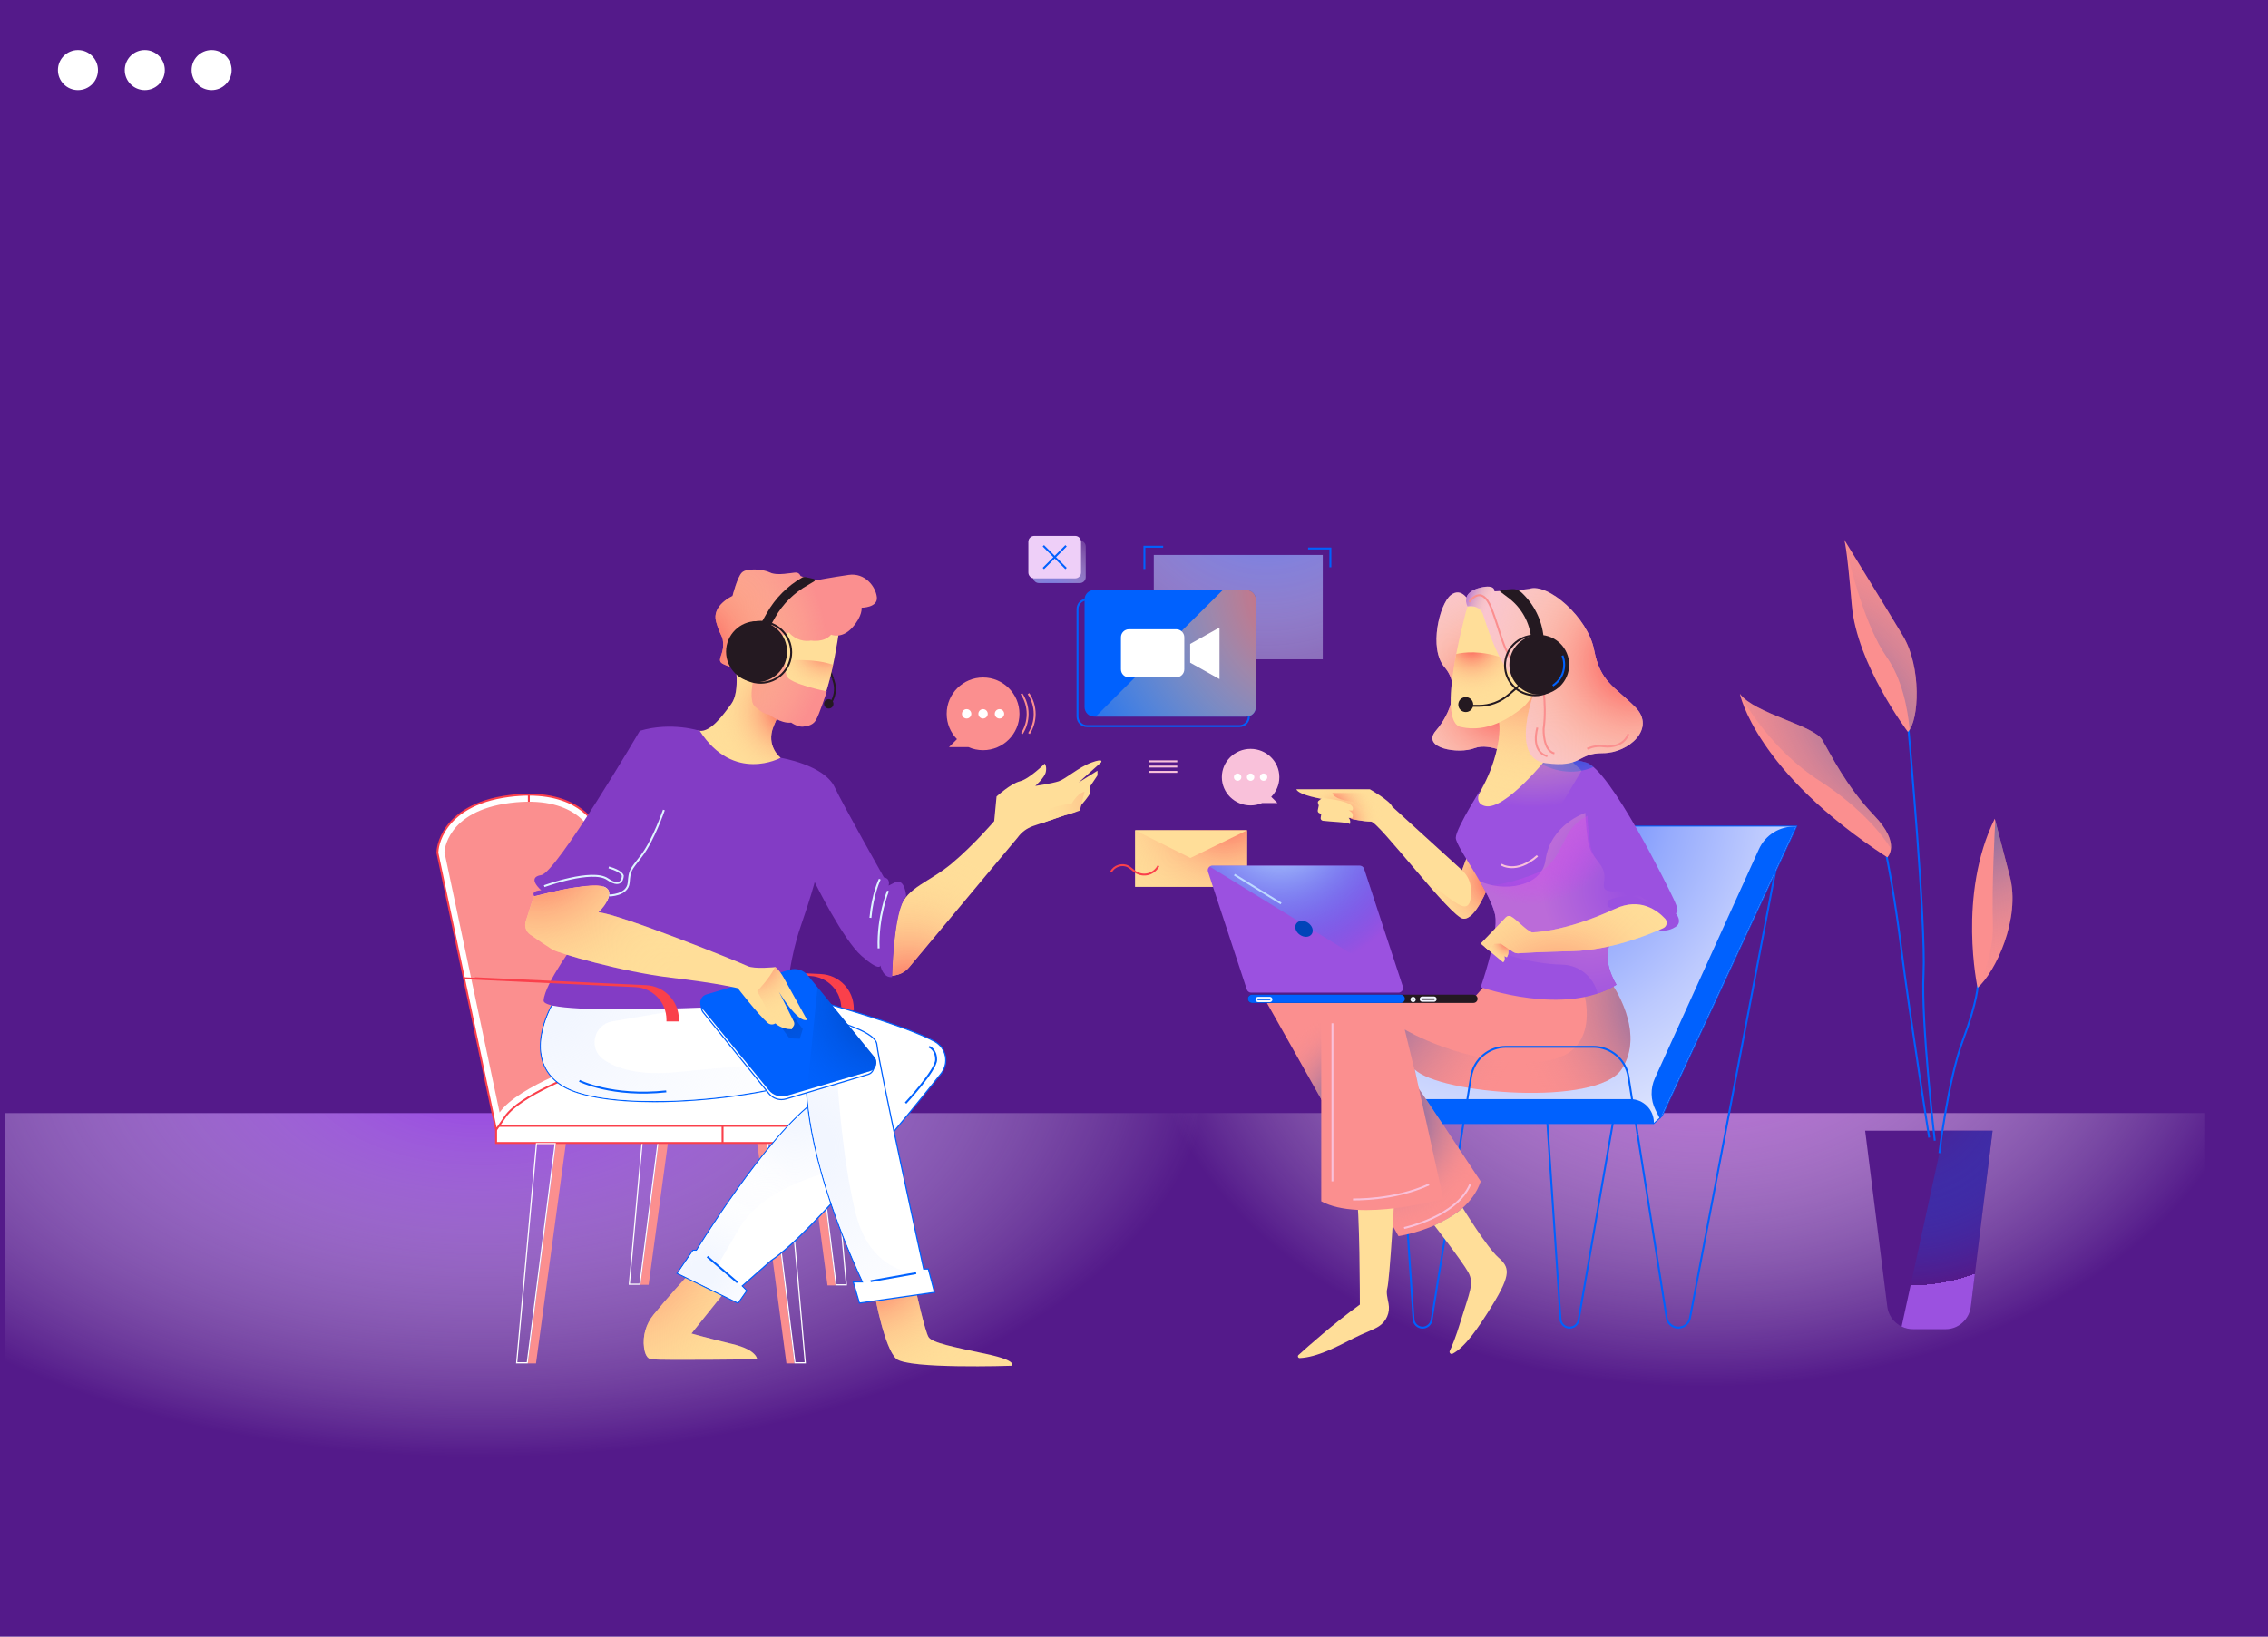 <svg width="453" height="327" viewBox="0 0 453 327" fill="none" xmlns="http://www.w3.org/2000/svg">
<path d="M0 0H453V327H0V0Z" fill="#541A8A"/>
<path d="M0 0H453V29H0V0Z" fill="#541A8A"/>
<circle cx="15.57" cy="14" r="4" fill="white"/>
<circle cx="28.919" cy="14" r="4" fill="white"/>
<circle cx="42.269" cy="14" r="4" fill="white"/>
<g clip-path="url(#clip0)">
<path d="M239.125 222.387H-2.483V298.287H239.125V222.387Z" fill="url(#paint0_radial)"/>
<path d="M440.453 222.387H213.109V298.287H440.453V222.387Z" fill="url(#paint1_radial)"/>
<path d="M385.762 225.913H385.014H372.538L376.959 261.04C377.284 263.624 379.483 265.563 382.089 265.563H385.014H385.762H388.616C391.173 265.563 393.33 263.624 393.648 261.04L397.987 225.913H385.762Z" fill="#541A8A"/>
<path d="M388.616 265.563C391.173 265.563 393.33 263.624 393.648 261.04L397.987 225.913H388.342L379.823 265.041C380.509 265.376 381.28 265.563 382.089 265.563H385.014H385.762H388.616Z" fill="url(#paint2_radial)"/>
<path d="M387.367 230.389C387.367 230.389 389.064 215.811 392.059 207.833C395.055 199.854 395.052 196.611 395.052 196.611" stroke="#0061FE" stroke-width="0.385" stroke-miterlimit="10"/>
<path d="M394.991 197.359C394.991 197.359 390.934 178.78 398.42 163.569C398.42 163.569 400.284 170.775 401.413 175.041C403.661 183.519 398.549 194.241 394.991 197.359Z" fill="#FB8F8F"/>
<path d="M398.528 163.986C398.418 165.905 397.818 176.924 398.045 184.641C398.186 189.46 396.557 194.114 395.123 197.237C398.673 193.976 403.633 183.416 401.413 175.041C400.448 171.384 398.941 165.574 398.528 163.986Z" fill="url(#paint3_radial)"/>
<path d="M385.321 227.283C385.321 227.283 381.33 202.095 379.832 190.127C378.334 178.157 376.839 171.176 376.839 171.176" stroke="#0061FE" stroke-width="0.385" stroke-miterlimit="10"/>
<path d="M386.444 227.906C386.444 227.906 383.699 204.466 384.198 194.489C384.698 184.514 381.205 145.862 381.205 145.862" stroke="#0061FE" stroke-width="0.385" stroke-miterlimit="10"/>
<path d="M376.963 171.3C376.963 171.3 379.832 168.681 374.343 162.946C368.727 157.078 365.734 150.851 363.988 147.86C362.242 144.868 350.516 142.624 347.521 138.632C347.523 138.632 350.516 154.093 376.963 171.3Z" fill="#FB8F8F"/>
<path d="M381.081 146.239C381.081 146.239 370.851 132.773 369.855 120.803C368.859 108.832 368.357 107.837 368.357 107.837C368.357 107.837 376.541 121.14 380.083 127.039C383.826 133.27 383.327 143.992 381.081 146.239Z" fill="#FB8F8F"/>
<path d="M374.345 162.946C368.73 157.078 365.737 150.851 363.991 147.86C362.245 144.868 350.519 142.624 347.523 138.632C347.523 138.632 347.535 138.698 347.566 138.82C348.555 140.628 353.943 149.907 363.367 155.963C373.818 162.679 377.671 169.557 377.692 169.592C377.835 168.236 377.312 166.048 374.345 162.946Z" fill="url(#paint4_radial)"/>
<path d="M376.839 131.274C379.963 135.735 381.056 141.699 381.431 145.791C383.366 142.83 383.62 132.928 380.083 127.034C376.541 121.135 368.357 107.832 368.357 107.832C368.357 107.832 368.434 107.987 368.589 108.902C369.416 112.604 372.416 124.961 376.839 131.274Z" fill="url(#paint5_radial)"/>
<path d="M358.705 165.15H324.367L304.213 206.933L279.951 211.037L280.698 220.487L330.339 224.343L331.9 222.912L358.705 165.15Z" stroke="#0061FE" stroke-width="0.385" stroke-miterlimit="10"/>
<path d="M358.705 165.15H324.367L304.213 206.933L279.951 211.037L280.698 220.487L330.339 224.343L331.9 222.912L358.705 165.15Z" fill="url(#paint6_radial)"/>
<path d="M292.091 225.784L285.937 263.745C285.784 264.617 285.027 265.254 284.144 265.254C283.185 265.254 282.391 264.512 282.327 263.556L279.705 224.465" stroke="#0061FE" stroke-width="0.385" stroke-miterlimit="10"/>
<path d="M354.613 173.97L337.551 263.329C337.337 264.446 336.36 265.254 335.223 265.254C334.059 265.254 333.067 264.408 332.882 263.261L327.081 226.604" stroke="#0061FE" stroke-width="0.385" stroke-miterlimit="10"/>
<path d="M322.253 223.72L315.299 263.745C315.147 264.617 314.39 265.254 313.506 265.254C312.548 265.254 311.753 264.512 311.69 263.556L309.067 224.465" stroke="#0061FE" stroke-width="0.385" stroke-miterlimit="10"/>
<path d="M325.652 219.602H282.316V224.575H330.339V224.287C330.339 221.701 328.241 219.602 325.652 219.602Z" fill="#0061FE"/>
<path d="M331.584 223.596L358.705 165.15C355.551 165.001 352.623 166.788 351.318 169.662L330.543 215.43C329.627 217.449 329.671 219.773 330.663 221.757L331.584 223.596Z" fill="#0061FE"/>
<path d="M252.953 200.217L279.33 246.975C279.33 246.975 292.766 244.986 295.752 236.033C295.752 236.033 283.187 217.006 280.947 214.022C278.706 211.037 272.734 200.84 272.734 200.84L258.053 199.844L252.953 200.217Z" fill="#FB8F8F"/>
<path d="M252.953 200.217L279.33 246.975C279.33 246.975 292.766 244.986 295.752 236.033C295.752 236.033 283.187 217.006 280.947 214.022C278.706 211.037 272.734 200.84 272.734 200.84L258.053 199.844L252.953 200.217Z" fill="url(#paint7_radial)"/>
<path d="M278.582 238.021C278.582 238.021 277.586 255.68 277.089 257.42C276.848 258.261 277.131 259.337 277.347 260.447C277.694 262.23 276.916 264.041 275.38 265.01C274.197 265.758 272.341 266.357 270.37 267.367C267.03 269.077 263.097 271.167 259.609 271.338C259.279 271.354 259.108 270.949 259.354 270.726C261.21 269.044 266.575 264.277 271.614 260.651C271.614 260.651 271.614 240.256 270.866 238.764C270.123 237.274 278.582 238.021 278.582 238.021Z" fill="#FFDE99"/>
<path d="M292.15 241.322C292.15 241.322 296.997 249.214 299.237 251.203C301.478 253.192 301.975 254.436 297.993 260.904C295.23 265.392 292.577 269.208 290.137 270.464C289.778 270.649 289.394 270.265 289.57 269.902C290.031 268.951 290.781 267.145 291.773 263.888C293.514 258.168 294.51 256.427 293.266 254.188C292.021 251.948 286.49 244.831 286.49 244.831C286.49 244.831 290.289 243.131 292.15 241.322Z" fill="#FFDE99"/>
<path d="M321.878 196.487C321.878 196.487 328.846 206.188 323.868 213.649C318.89 221.11 287.54 218.622 282.562 213.649L288.285 239.514C288.285 239.514 271.614 244.239 263.901 240.01V198.973H294.756L296.498 196.984L321.381 196.487" fill="#FB8F8F"/>
<path d="M321.878 196.487H321.381L316.434 196.586L315.925 196.717C315.925 196.717 321.381 211.407 306.948 212.155C292.516 212.902 280.572 205.689 280.572 205.689L283.298 216.973L282.562 213.647C287.537 218.62 318.89 221.108 323.868 213.647C328.846 206.186 321.878 196.487 321.878 196.487Z" fill="url(#paint8_radial)"/>
<path d="M310.523 218.198C309.714 216.153 308.828 214.134 308.123 212.059C307.745 212.101 307.356 212.136 306.948 212.157C292.516 212.904 280.572 205.691 280.572 205.691L283.298 216.976L282.562 213.649C285.733 216.814 299.587 218.972 310.523 218.198Z" fill="url(#paint9_radial)"/>
<path d="M297.245 177.088C297.245 177.088 294.756 183.805 292.27 183.554C289.78 183.306 275.35 164.155 273.857 164.155C272.364 164.155 270.123 163.658 270.123 163.658L264.4 160.674V159.678C264.4 159.678 259.424 158.931 258.925 157.689H273.606C273.606 157.689 277.588 159.929 278.085 161.17L292.019 173.856L294.133 168.259C294.135 168.259 299.608 172.237 297.245 177.088Z" fill="#FFDE99"/>
<path d="M275.411 165.415C276.337 163.918 277.15 162.358 277.797 160.721C276.747 159.453 273.606 157.689 273.606 157.689H258.925C259.422 158.933 264.4 159.678 264.4 159.678V160.674L270.123 163.658C270.123 163.658 272.364 164.155 273.857 164.155C274.089 164.155 274.64 164.623 275.411 165.415Z" fill="url(#paint10_radial)"/>
<path d="M272.859 158.434H266.139C266.139 158.434 266.139 159.678 270.121 160.175C270.121 160.175 272.111 162.164 274.352 161.667C276.592 161.17 272.859 158.434 272.859 158.434Z" fill="url(#paint11_radial)"/>
<path d="M264.4 159.182L263.373 160.001C263.242 160.107 263.191 160.283 263.245 160.442L263.404 160.922L263.212 161.883C263.177 162.058 263.233 162.241 263.359 162.37L263.901 162.663L263.793 163.347C263.718 163.644 263.917 163.942 264.222 163.984C265.682 164.188 269.223 164.251 269.624 164.651C269.624 164.651 269.873 163.904 269.376 163.408H270.123C270.123 163.408 270.62 162.412 269.376 161.915H270.123C270.123 161.915 271.368 160.423 265.893 159.676C263.317 159.327 264.4 159.182 264.4 159.182Z" fill="#FFDE99"/>
<path d="M297.304 172.176L293.823 169.632H293.615L292.019 173.856L291.742 173.605L292.227 174.083C293.139 174.98 293.695 176.177 293.786 177.454C293.912 179.206 293.774 181.371 292.267 181.068C290.786 180.773 286.389 177.123 283.077 174.219C287.057 178.883 291.062 183.434 292.267 183.554C294.756 183.802 297.243 177.088 297.243 177.088C298.129 175.275 297.916 173.584 297.304 172.176Z" fill="url(#paint12_radial)"/>
<path d="M293.484 120.278C293.484 120.278 292.019 117.151 289.78 118.891C287.54 120.632 285.302 129.585 288.536 133.317C291.77 137.049 289.78 142.519 286.794 146.002C283.809 149.483 291.273 150.727 294.508 149.483C297.742 148.239 302.221 151.224 302.72 150.975C303.217 150.727 306.97 140.919 306.97 140.919L306.292 130.342L293.484 120.278Z" fill="#F9C1DA"/>
<path d="M293.484 120.278C293.484 120.278 292.019 117.151 289.78 118.891C287.54 120.632 285.302 129.585 288.536 133.317C291.77 137.049 289.78 142.519 286.794 146.002C283.809 149.483 291.273 150.727 294.508 149.483C297.742 148.239 302.221 151.224 302.72 150.975C303.217 150.727 306.97 140.919 306.97 140.919L306.292 130.342L293.484 120.278Z" fill="url(#paint13_radial)"/>
<path d="M298.738 142.02C298.738 142.02 300.48 144.259 298.738 150.725C296.997 157.19 294.011 160.175 292.766 163.907C291.522 167.638 309.686 164.403 309.686 164.403L315.906 153.958L312.672 150.973C312.672 150.973 308.441 151.221 307.945 148.984C307.448 146.745 306.203 140.279 306.948 134.807C307.696 129.335 298.239 141.771 298.239 141.771L298.738 142.02Z" fill="#FFDE99"/>
<path d="M296.535 156.504C296.535 156.504 290.774 165.399 290.774 167.388C290.774 169.377 298.487 179.077 298.736 183.554C298.984 188.031 295.75 197.232 295.75 197.232C295.75 197.232 312.67 203.201 322.872 196.736C322.872 196.736 319.513 191.638 322 187.658C324.489 183.678 331.705 185.918 331.705 185.918C331.705 185.918 333.198 186.166 334.691 185.173C336.184 184.177 334.691 182.436 334.691 182.436C334.691 182.436 335.687 182.685 334.443 179.949C333.198 177.212 321.503 153.585 316.776 152.341C312.048 151.097 309.311 151.097 309.311 151.097C309.311 151.097 300.602 162.04 296.62 161.046C293.549 160.278 296.535 156.504 296.535 156.504Z" fill="#9B51E0"/>
<path d="M307.956 152.716C309.902 153.714 313.877 155.15 318.28 153.248C317.727 152.772 317.223 152.458 316.778 152.341C312.051 151.097 309.313 151.097 309.313 151.097C309.313 151.097 308.795 151.748 307.956 152.716Z" fill="url(#paint14_radial)"/>
<path d="M322.86 186.66L310.431 187.035L299.732 188.527L300.48 190.516C300.48 190.516 305.467 192.568 312.062 192.734C315.419 192.819 318.266 195.168 319.084 198.422C319.091 198.45 319.098 198.479 319.105 198.504C320.427 198.062 321.695 197.481 322.874 196.736C322.874 196.736 319.516 191.638 322.002 187.658C322.248 187.267 322.537 186.939 322.86 186.66Z" fill="url(#paint15_radial)"/>
<path d="M298.738 142.02C298.738 142.02 300.48 144.259 298.738 150.725C296.997 157.19 294.011 160.175 292.766 163.907C291.522 167.638 309.686 164.403 309.686 164.403L315.906 153.958L312.672 150.973C312.672 150.973 308.441 151.221 307.945 148.984C307.448 146.745 306.203 140.279 306.948 134.807C307.696 129.335 298.239 141.771 298.239 141.771L298.738 142.02Z" fill="url(#paint16_radial)"/>
<path d="M292.766 122.372C292.766 122.621 286.705 144.102 291.77 145.252C297.245 146.496 301.724 143.264 303.963 141.521C306.203 139.78 307.945 135.303 307.945 135.303L304.71 125.603L297.245 120.379L293.512 119.882L292.766 122.372Z" fill="#FFDE99"/>
<path d="M300.48 131.574C295.823 129.829 292.223 130.351 290.866 130.668C290.073 134.765 289.436 139.448 289.916 142.387L292.764 142.516C292.766 142.516 306.452 133.811 300.48 131.574Z" fill="url(#paint17_radial)"/>
<path d="M293.127 121.166C293.127 121.166 295.504 120.629 296.249 122.869C296.997 125.109 300.728 137.543 305.704 137.046L306.7 137.543C306.7 137.543 301.225 151.47 308.69 152.465C316.155 153.461 314.91 150.476 320.137 150.476C325.363 150.476 330.836 145.503 326.605 141.275C322.375 137.046 319.637 136.301 318.393 129.834C317.148 123.368 309.187 116.403 305.453 117.647L303.463 117.896L298.487 118.144C298.487 118.144 298.745 116.694 295.75 117.397C291.522 118.392 293.127 121.166 293.127 121.166Z" fill="#F9C1DA"/>
<path d="M293.127 121.166C293.127 121.166 295.504 120.629 296.249 122.869C296.997 125.109 300.728 137.543 305.704 137.046L306.7 137.543C306.7 137.543 301.225 151.47 308.69 152.465C316.155 153.461 314.91 150.476 320.137 150.476C325.363 150.476 330.836 145.503 326.605 141.275C322.375 137.046 319.637 136.301 318.393 129.834C317.148 123.368 309.187 116.403 305.453 117.647L303.463 117.896L298.487 118.144C298.487 118.144 298.745 116.694 295.75 117.397C291.522 118.392 293.127 121.166 293.127 121.166Z" fill="url(#paint18_radial)"/>
<path d="M307.82 134.931C307.82 134.931 309.065 140.403 308.317 145.625C308.317 145.625 308.146 149.963 310.471 150.53" stroke="#FB8F8F" stroke-width="0.385" stroke-miterlimit="10"/>
<path d="M293.484 120.278C293.484 120.278 295.877 116.528 297.866 121.501C299.856 126.474 300.604 132.195 303.838 132.942" stroke="#FB8F8F" stroke-width="0.385" stroke-miterlimit="10"/>
<path d="M307.448 138.787C310.745 138.787 313.42 136.114 313.42 132.818C313.42 129.521 310.745 126.849 307.448 126.849C304.15 126.849 301.476 129.521 301.476 132.818C301.476 136.114 304.15 138.787 307.448 138.787Z" fill="#241921"/>
<path d="M306.576 138.911C309.873 138.911 312.548 136.239 312.548 132.942C312.548 129.646 309.873 126.973 306.576 126.973C303.278 126.973 300.604 129.646 300.604 132.942C300.604 136.239 303.278 138.911 306.576 138.911Z" stroke="#241921" stroke-width="0.385" stroke-miterlimit="10"/>
<path d="M305.835 127.582C305.549 124.446 303.963 121.534 301.48 119.592L299.69 118.238C299.533 118.118 299.608 117.87 299.805 117.856L302.057 117.699C302.711 117.654 303.351 117.884 303.836 118.327C306.384 120.662 308.001 123.897 308.315 127.357L305.835 127.582Z" fill="#241921"/>
<path d="M303.963 136.547L301.291 138.836C299.643 140.249 297.543 141.024 295.373 141.024H291.77" stroke="#241921" stroke-width="0.385" stroke-miterlimit="10"/>
<path d="M292.766 142.268C293.591 142.268 294.259 141.6 294.259 140.776C294.259 139.952 293.591 139.284 292.766 139.284C291.941 139.284 291.273 139.952 291.273 140.776C291.273 141.6 291.941 142.268 292.766 142.268Z" fill="#241921"/>
<path d="M323.123 178.082C318.892 178.33 320.882 176.589 320.385 174.35C319.888 172.11 317.648 171.365 317.151 167.884C316.654 164.403 316.654 162.412 316.654 162.412C316.654 162.412 309.686 164.651 308.692 171.862C307.935 177.348 299.983 178.229 295.56 176.039C297.189 178.824 298.633 181.656 298.738 183.552C298.773 184.177 298.738 184.899 298.654 185.672L302.47 186.288L310.431 187.78L319.389 186.039L322.623 181.563C322.623 181.563 320.134 181.563 321.379 179.822C321.379 179.822 325.113 178.082 328.098 179.822C331.087 181.565 327.353 177.833 323.123 178.082Z" fill="url(#paint19_radial)"/>
<path d="M323.56 178.67C319.33 178.918 321.32 177.177 320.823 174.938C320.326 172.698 318.085 171.953 317.588 168.472C317.091 164.991 317.091 163 317.091 163C317.091 163 317.052 163.019 316.972 163.056C315.263 163.888 313.878 165.261 313.004 166.947C312.425 168.062 311.874 169.196 311.244 170.321C310.299 172.005 309.071 173.492 307.276 174.284C305.877 174.9 299.063 177.578 296 176.627C297.629 179.412 299.073 182.244 299.178 184.14C299.213 184.765 299.178 185.487 299.094 186.26L302.909 186.876L310.871 188.368L319.829 186.627L323.063 182.151C323.063 182.151 320.574 182.151 321.819 180.41C321.819 180.41 325.552 178.67 328.538 180.41C331.524 182.153 327.791 178.421 323.56 178.67Z" fill="url(#paint20_radial)"/>
<path d="M296.566 189.207L300.229 192.259C300.229 192.259 300.726 192.011 300.477 191.015L300.974 191.263C300.974 191.263 301.471 190.518 301.223 189.771H301.97L301.223 188.031L298.982 187.035L298.234 187.78L296.566 189.207Z" fill="#FFDE99"/>
<path d="M296.566 189.207L300.229 192.259C300.229 192.259 300.726 192.011 300.477 191.015L300.974 191.263C300.974 191.263 301.471 190.518 301.223 189.771H301.97L301.223 188.031L298.982 187.035L298.234 187.78L296.566 189.207Z" fill="url(#paint21_radial)"/>
<path d="M332.587 183.552C333.142 184.147 332.945 185.112 332.202 185.447C329.193 186.803 321.679 189.827 314.167 190.019C307.286 190.195 304.408 190.373 303.316 190.46C302.922 190.493 302.528 190.39 302.2 190.169L299.734 188.527H298.49C298.49 188.527 297.245 189.523 297.245 189.771L295.752 188.527L300.784 183.268C301.047 182.994 301.457 182.924 301.792 183.099C302.931 183.697 304.708 185.791 305.952 186.288C305.952 186.288 312.311 186.349 322.623 181.563C327.564 179.272 331.002 181.853 332.587 183.552Z" fill="#FFDE99"/>
<path d="M332.587 183.552C333.142 184.147 332.945 185.112 332.202 185.447C329.193 186.803 321.679 189.827 314.167 190.019C307.286 190.195 304.408 190.373 303.316 190.46C302.922 190.493 302.528 190.39 302.2 190.169L299.734 188.527H298.49C298.49 188.527 297.245 189.523 297.245 189.771L295.752 188.527L300.784 183.268C301.047 182.994 301.457 182.924 301.792 183.099C302.931 183.697 304.708 185.791 305.952 186.288C305.952 186.288 312.311 186.349 322.623 181.563C327.564 179.272 331.002 181.853 332.587 183.552Z" fill="url(#paint22_radial)"/>
<path d="M266.141 204.445V236.03" stroke="#F9C1DA" stroke-width="0.385" stroke-miterlimit="10"/>
<path d="M270.248 239.638C270.248 239.638 278.46 239.886 285.426 236.653" stroke="#F9C1DA" stroke-width="0.385" stroke-miterlimit="10"/>
<path d="M280.45 245.358C280.45 245.358 290.901 243.119 293.638 236.653" stroke="#F9C1DA" stroke-width="0.385" stroke-miterlimit="10"/>
<path d="M299.859 172.736C299.859 172.736 302.845 174.725 307.075 170.995" stroke="#F9C1DA" stroke-width="0.385" stroke-miterlimit="10"/>
<path d="M307.073 145.377C307.073 145.377 305.58 150.102 309.063 151.097" stroke="#FB8F8F" stroke-width="0.385" stroke-miterlimit="10"/>
<path d="M317.027 149.605C317.027 149.605 318.52 148.858 320.261 149.108C322.002 149.357 324.491 148.86 325.237 146.621" stroke="#FB8F8F" stroke-width="0.385" stroke-miterlimit="10"/>
<path d="M310.155 136.992C311.521 136.105 312.423 134.568 312.423 132.818C312.423 132.171 312.299 131.553 312.074 130.984" stroke="#0061FE" stroke-width="0.385" stroke-miterlimit="10"/>
<path d="M327.081 226.604L325.267 215.139C324.721 211.691 321.747 209.151 318.255 209.151H300.829C297.346 209.151 294.379 211.677 293.821 215.111L292.091 225.784" stroke="#0061FE" stroke-width="0.385" stroke-miterlimit="10"/>
<path d="M249.081 165.893H226.713V177.196H249.081V165.893Z" fill="#FFDE99"/>
<path d="M226.703 177.196H249.088V165.893H226.703V177.196Z" fill="url(#paint23_radial)"/>
<path d="M226.713 165.893L237.77 171.419L249.079 165.893H226.713Z" fill="#FFDE99"/>
<path d="M221.92 174.214C222.496 173.029 224.12 172.494 225.29 173.106C225.85 173.399 226.277 173.895 226.809 174.235C227.561 174.718 228.52 174.863 229.382 174.624C230.242 174.387 230.992 173.769 231.391 172.97" stroke="#FA404B" stroke-width="0.385" stroke-miterlimit="10"/>
<path d="M264.203 110.88H230.453V131.729H264.203V110.88Z" fill="url(#paint24_radial)"/>
<path d="M247.534 145.081H217.122C216.072 145.081 215.219 144.231 215.219 143.179V121.681C215.219 120.632 216.07 119.779 217.122 119.779H247.537C248.587 119.779 249.44 120.629 249.44 121.681V143.179C249.437 144.231 248.587 145.081 247.534 145.081Z" stroke="#0061FE" stroke-width="0.385" stroke-miterlimit="10"/>
<path d="M248.941 143.179H218.528C217.478 143.179 216.625 142.329 216.625 141.277V119.779C216.625 118.73 217.476 117.877 218.528 117.877H248.943C249.993 117.877 250.846 118.727 250.846 119.779V141.277C250.844 142.327 249.993 143.179 248.941 143.179Z" fill="#0061FE"/>
<path d="M248.941 117.879H244.244C235.759 126.292 227.303 134.734 218.849 143.179H248.941C249.991 143.179 250.844 142.329 250.844 141.277V119.779C250.844 118.73 249.993 117.879 248.941 117.879Z" fill="url(#paint25_radial)"/>
<path d="M234.944 135.332H225.494C224.608 135.332 223.891 134.615 223.891 133.729V127.329C223.891 126.444 224.608 125.727 225.494 125.727H234.944C235.83 125.727 236.547 126.444 236.547 127.329V133.729C236.547 134.612 235.83 135.332 234.944 135.332Z" fill="white"/>
<path d="M237.719 128.655V130.295V130.764V132.403L243.578 135.683V130.764V130.295V125.376L237.719 128.655Z" fill="white"/>
<path d="M196.352 135.36C192.339 135.36 189.086 138.611 189.086 142.622C189.086 144.59 189.871 146.375 191.141 147.682L189.555 149.268H193.424C194.32 149.664 195.311 149.884 196.354 149.884C200.366 149.884 203.62 146.632 203.62 142.622C203.62 138.611 200.364 135.36 196.352 135.36Z" fill="#FB8F8F"/>
<path d="M204.116 146.56C204.838 145.431 205.258 144.091 205.258 142.65C205.258 141.146 204.801 139.75 204.018 138.59" stroke="#FB8F8F" stroke-width="0.385" stroke-miterlimit="10"/>
<path d="M205.523 146.56C206.245 145.431 206.664 144.091 206.664 142.65C206.664 141.146 206.207 139.75 205.424 138.59" stroke="#FB8F8F" stroke-width="0.385" stroke-miterlimit="10"/>
<path d="M193.07 143.559C193.588 143.559 194.008 143.139 194.008 142.622C194.008 142.104 193.588 141.685 193.07 141.685C192.553 141.685 192.133 142.104 192.133 142.622C192.133 143.139 192.553 143.559 193.07 143.559Z" fill="white"/>
<path d="M196.352 143.559C196.869 143.559 197.289 143.139 197.289 142.622C197.289 142.104 196.869 141.685 196.352 141.685C195.834 141.685 195.414 142.104 195.414 142.622C195.414 143.139 195.834 143.559 196.352 143.559Z" fill="white"/>
<path d="M199.633 143.559C200.151 143.559 200.57 143.139 200.57 142.622C200.57 142.104 200.151 141.685 199.633 141.685C199.115 141.685 198.695 142.104 198.695 142.622C198.695 143.139 199.115 143.559 199.633 143.559Z" fill="white"/>
<path d="M249.789 149.624C252.96 149.624 255.531 152.151 255.531 155.272C255.531 156.801 254.91 158.191 253.907 159.207L255.161 160.442H252.102C251.395 160.749 250.612 160.922 249.787 160.922C246.616 160.922 244.045 158.394 244.045 155.274C244.045 152.154 246.618 149.624 249.789 149.624Z" fill="#F9C1DA"/>
<path d="M252.381 156C252.791 156 253.122 155.674 253.122 155.272C253.122 154.869 252.791 154.543 252.381 154.543C251.973 154.543 251.641 154.869 251.641 155.272C251.641 155.674 251.973 156 252.381 156Z" fill="white"/>
<path d="M249.789 156C250.199 156 250.53 155.674 250.53 155.272C250.53 154.869 250.199 154.543 249.789 154.543C249.381 154.543 249.048 154.869 249.048 155.272C249.048 155.674 249.381 156 249.789 156Z" fill="white"/>
<path d="M247.197 156C247.607 156 247.938 155.674 247.938 155.272C247.938 154.869 247.607 154.543 247.197 154.543C246.787 154.543 246.456 154.869 246.456 155.272C246.456 155.674 246.787 156 247.197 156Z" fill="white"/>
<path d="M228.578 113.691V109.24H232.328" stroke="#0061FE" stroke-width="0.385" stroke-miterlimit="10"/>
<path d="M261.273 109.591H265.727V113.339" stroke="#0061FE" stroke-width="0.385" stroke-miterlimit="10"/>
<path d="M229.516 152.109H235.141" stroke="#F9C1DA" stroke-width="0.385" stroke-miterlimit="10"/>
<path d="M229.516 153.163H235.141" stroke="#F9C1DA" stroke-width="0.385" stroke-miterlimit="10"/>
<path d="M229.516 154.218H235.141" stroke="#F9C1DA" stroke-width="0.385" stroke-miterlimit="10"/>
<path d="M215.683 116.495H207.515C206.866 116.495 206.338 115.968 206.338 115.319V109.188C206.338 108.539 206.866 108.012 207.515 108.012H215.683C216.332 108.012 216.859 108.539 216.859 109.188V115.319C216.859 115.968 216.332 116.495 215.683 116.495Z" fill="url(#paint26_radial)"/>
<path d="M214.745 115.558H206.577C205.928 115.558 205.401 115.031 205.401 114.382V108.251C205.401 107.602 205.928 107.075 206.577 107.075H214.745C215.395 107.075 215.922 107.602 215.922 108.251V114.382C215.922 115.031 215.395 115.558 214.745 115.558Z" fill="#EECFF8"/>
<path d="M208.394 113.585L212.929 109.05" stroke="#0061FE" stroke-width="0.385" stroke-miterlimit="10"/>
<path d="M208.394 109.05L212.929 113.585" stroke="#0061FE" stroke-width="0.385" stroke-miterlimit="10"/>
<path d="M250.061 200.378H294.306C294.761 200.378 295.129 200.011 295.129 199.556C295.129 199.102 294.761 198.734 294.306 198.734H250.061C249.606 198.734 249.238 199.102 249.238 199.556C249.238 200.008 249.606 200.378 250.061 200.378Z" fill="#241921"/>
<path d="M250.061 200.378H279.777C280.232 200.378 280.6 200.011 280.6 199.556C280.6 199.102 280.232 198.734 279.777 198.734H250.061C249.606 198.734 249.238 199.102 249.238 199.556C249.238 200.008 249.606 200.378 250.061 200.378Z" fill="#0061FE"/>
<path d="M242.153 172.958H271.581C271.977 172.958 272.329 173.214 272.453 173.591L280.202 197.113C280.398 197.708 279.956 198.322 279.33 198.322H249.902C249.505 198.322 249.154 198.066 249.03 197.689L241.281 174.167C241.084 173.572 241.527 172.958 242.153 172.958Z" fill="#9B51E0"/>
<path d="M284.092 199.966H286.42C286.609 199.966 286.762 199.811 286.762 199.624C286.762 199.434 286.607 199.282 286.42 199.282H284.092C283.902 199.282 283.75 199.437 283.75 199.624C283.75 199.814 283.905 199.966 284.092 199.966Z" stroke="#F2F6FF" stroke-width="0.385" stroke-miterlimit="10"/>
<path d="M251.291 200.034H253.619C253.809 200.034 253.961 199.879 253.961 199.692C253.961 199.502 253.806 199.35 253.619 199.35H251.291C251.102 199.35 250.949 199.505 250.949 199.692C250.949 199.882 251.104 200.034 251.291 200.034Z" stroke="#F2F6FF" stroke-width="0.385" stroke-miterlimit="10"/>
<path d="M282.243 200.034C282.433 200.034 282.585 199.882 282.585 199.692C282.585 199.502 282.433 199.35 282.243 199.35C282.053 199.35 281.901 199.502 281.901 199.692C281.901 199.882 282.055 200.034 282.243 200.034Z" stroke="#F2F6FF" stroke-width="0.385" stroke-miterlimit="10"/>
<path d="M241.614 173.134C241.764 173.024 241.949 172.958 242.153 172.958H271.581C271.977 172.958 272.329 173.214 272.453 173.591L280.11 196.836L241.614 173.134Z" fill="url(#paint27_radial)"/>
<path d="M261.995 186.632C262.448 185.972 262.127 184.964 261.276 184.382C260.427 183.8 259.37 183.864 258.918 184.525C258.466 185.185 258.787 186.193 259.638 186.775C260.486 187.357 261.543 187.293 261.995 186.632Z" fill="#0144B9"/>
<path d="M246.559 174.755L255.873 180.513" stroke="#BDD9FF" stroke-width="0.385" stroke-miterlimit="10"/>
<path d="M166.884 256.823H165.28L159.438 212.782H161.39L166.884 256.823Z" fill="#FB8F8F"/>
<path d="M165.072 213.017L168.916 256.589H167.09L161.669 213.017H165.072ZM165.288 212.782H161.404L166.884 256.823H169.171L165.288 212.782Z" fill="white"/>
<path d="M127.914 256.706H129.555L135.538 212.665H133.539L127.914 256.706Z" fill="#FB8F8F"/>
<path d="M133.26 212.9L127.708 256.472H125.828L129.763 212.9H133.26ZM133.525 212.665H129.548L125.57 256.706H127.914L133.525 212.665Z" fill="white"/>
<path d="M154.499 228.361L166.469 219.81L168.812 210.206L153.812 207.394L121.703 211.377L112.094 211.845L104.359 215.828L99.086 225.784V228.361H154.499Z" fill="white"/>
<path d="M124.595 188.213L119.205 165.49L119.177 165.371L119.127 165.256C119.012 164.991 116.198 158.774 105.627 158.774V160.179V158.774C104.387 158.774 103.075 158.861 101.723 159.034C94.572 159.943 91.061 162.85 89.373 165.127C87.496 167.664 87.377 169.974 87.37 170.227L87.365 170.393L87.4 170.557L98.416 222.563L99.088 225.742L100.945 223.073C103.802 218.967 114.766 214.624 118.75 213.298L119.425 213.073L119.643 212.396L122.221 204.431L122.256 204.323L122.273 204.211L124.616 188.75L124.656 188.48L124.595 188.213Z" fill="white" stroke="#FA404B" stroke-width="0.385" stroke-miterlimit="10"/>
<path d="M158.68 272.401H157.077L151.234 228.361H153.187L158.68 272.401Z" fill="#FB8F8F"/>
<path d="M156.869 228.595L160.713 272.167H158.887L153.466 228.595H156.869ZM157.084 228.361H153.201L158.68 272.401H160.968L157.084 228.361Z" fill="white"/>
<path d="M105.414 272.401H107.055L113.038 228.361H111.039L105.414 272.401Z" fill="#FB8F8F"/>
<path d="M127.68 193.222L161.835 194.801C165.412 194.967 168.227 197.912 168.227 201.491V201.655H170.336V201.491C170.336 197.912 167.521 194.967 163.945 194.801L129.789 193.222" stroke="#FA404B" stroke-width="0.385" stroke-miterlimit="10"/>
<path d="M127.68 193.222L161.835 194.801C165.412 194.967 168.227 197.912 168.227 201.491V201.655H170.336V201.491C170.336 197.912 167.521 194.967 163.945 194.801L129.789 193.222" fill="#FA404B"/>
<path d="M99.086 225.784V228.361H154.499" stroke="#FA404B" stroke-width="0.385" stroke-miterlimit="10"/>
<path d="M99.641 224.945H157.328" stroke="#FA404B" stroke-width="0.385" stroke-miterlimit="10"/>
<path d="M99.789 222.27L88.773 170.264C88.773 170.264 89.008 162.065 101.898 160.425C114.789 158.786 117.836 165.813 117.836 165.813L123.227 188.537L120.883 203.998L118.305 211.962C118.305 211.962 103.539 216.882 99.789 222.27Z" fill="#FB8F8F"/>
<path d="M137.064 255.172C137.064 255.172 133.22 259.377 130.551 262.654C129.039 264.509 128.317 266.906 128.645 269.274C128.812 270.478 129.227 271.49 130.138 271.581C132.482 271.816 151.232 271.581 151.232 271.581C151.232 271.581 151.232 269.707 146.31 268.536C141.388 267.365 138.107 266.428 138.107 266.428L144.67 258.229L137.064 255.172Z" fill="#FFDE99"/>
<path d="M137.064 255.172C137.064 255.172 133.22 259.377 130.551 262.654C129.039 264.509 128.317 266.906 128.645 269.274C128.812 270.478 129.227 271.49 130.138 271.581C132.482 271.816 151.232 271.581 151.232 271.581C151.232 271.581 151.232 269.707 146.31 268.536C141.388 267.365 138.107 266.428 138.107 266.428L144.67 258.229L137.064 255.172Z" fill="url(#paint28_radial)"/>
<path d="M174.789 259.049C174.789 259.049 176.664 269.356 179.008 271.464C181.352 273.573 201.977 272.87 201.977 272.87C201.977 272.87 203.617 271.933 197.055 270.527C190.492 269.122 186.156 268.302 185.453 267.131C184.75 265.959 182.992 258.112 182.992 258.112L174.789 259.049Z" fill="#FFDE99"/>
<path d="M174.789 259.049C174.789 259.049 176.664 269.356 179.008 271.464C181.352 273.573 201.977 272.87 201.977 272.87C201.977 272.87 203.617 271.933 197.055 270.527C190.492 269.122 186.156 268.302 185.453 267.131C184.75 265.959 182.992 258.112 182.992 258.112L174.789 259.049Z" fill="url(#paint29_radial)"/>
<path d="M135.241 254.408L138.4 249.795H139.099C139.877 248.528 153.264 226.85 163.003 219.831C165.48 218.046 166.581 216.303 166.279 214.647C165.574 210.794 157.497 208.582 157.415 208.559L157.246 208.514L163.729 200.114L163.804 200.135C163.973 200.182 180.714 204.796 186.717 208.097C187.806 208.697 188.575 209.751 188.824 210.99C189.07 212.225 188.763 213.499 187.982 214.485C182.153 221.829 162.473 246.235 153.996 251.883L148.242 256.945L149.16 257.863L147.405 260.367L135.241 254.408Z" fill="white"/>
<path d="M163.773 200.25C163.773 200.25 180.599 204.869 186.66 208.2C187.727 208.786 188.47 209.821 188.709 211.014C188.948 212.213 188.65 213.455 187.889 214.413C182.758 220.876 162.491 246.08 153.927 251.784L148.068 256.938L149.005 257.875L147.365 260.218L135.412 254.361L138.459 249.91H139.162C139.162 249.91 152.99 227.187 163.068 219.925C173.146 212.663 157.443 208.446 157.443 208.446L163.773 200.25ZM163.684 199.982L163.589 200.107L157.26 208.306L157.045 208.584L157.384 208.676C157.464 208.697 165.471 210.892 166.164 214.671C166.457 216.275 165.372 217.981 162.934 219.738C153.299 226.681 140.109 247.933 139.033 249.678H138.461H138.337L138.266 249.781L135.22 254.232L135.067 254.455L135.311 254.574L147.264 260.431L147.445 260.52L147.559 260.356L149.2 258.013L149.312 257.852L149.174 257.713L148.413 256.952L154.073 251.974C162.571 246.3 182.242 221.907 188.073 214.56C188.877 213.548 189.194 212.239 188.938 210.969C188.683 209.695 187.895 208.613 186.773 207.996C180.756 204.691 164.003 200.071 163.834 200.025L163.684 199.982Z" fill="#0061FE"/>
<path d="M167.289 233.749V216.528L165.766 217.275C165.234 218.107 164.366 218.99 163.07 219.927C152.992 227.189 139.164 249.912 139.164 249.912H138.461L135.414 254.363L147.367 260.22L149.008 257.877L148.07 256.94L143.383 252.724L147.367 245.93C152.055 236.794 167.289 233.749 167.289 233.749Z" fill="url(#paint30_radial)"/>
<path d="M167.289 233.749V216.528L165.766 217.275C165.234 218.107 164.366 218.99 163.07 219.927C152.992 227.189 139.164 249.912 139.164 249.912H138.461L135.414 254.363L147.367 260.22L149.008 257.877L148.07 256.94L143.383 252.724L147.367 245.93C152.055 236.794 167.289 233.749 167.289 233.749Z" fill="url(#paint31_radial)"/>
<path d="M170.413 256.12H172.262C160.987 231.778 161.022 217.578 161.071 215.875C153.374 218.407 141.196 220.103 130.689 220.103C130.687 220.103 130.687 220.103 130.687 220.103C122.181 220.103 115.68 218.995 112.384 216.98C103.947 211.827 110.172 200.948 110.235 200.838L110.268 200.781L149.62 200.149C150.663 200.313 174.667 204.18 175.141 208.669C175.593 212.96 184.019 251.379 184.495 253.541H185.427L186.655 258.208L171.66 260.349L170.413 256.12Z" fill="white"/>
<path d="M149.622 200.268C149.622 200.268 174.555 204.232 175.023 208.683C175.492 213.134 184.398 253.661 184.398 253.661H185.336L186.508 258.112L171.742 260.22L170.57 256.237H172.445C160.258 230 161.195 215.711 161.195 215.711C153.491 218.278 141.273 219.986 130.687 219.986C122.912 219.986 116.02 219.063 112.445 216.882C104.008 211.728 110.336 200.898 110.336 200.898L149.622 200.268ZM149.638 200.034H149.617L110.334 200.664L110.202 200.667L110.137 200.781C110.071 200.894 108.527 203.564 107.997 206.921C107.291 211.407 108.787 214.921 112.323 217.081C115.637 219.105 122.158 220.22 130.687 220.22C141.137 220.22 153.236 218.545 160.952 216.039C160.93 217.093 160.963 220.557 162.023 226.18C163.192 232.392 165.885 242.594 172.082 256.006H170.575H170.261L170.35 256.305L171.522 260.288L171.578 260.482L171.78 260.454L186.545 258.346L186.805 258.308L186.737 258.053L185.566 253.602L185.519 253.426H185.338H184.588C183.934 250.449 175.703 212.893 175.258 208.659C175.141 207.537 173.73 206.429 170.948 205.274C168.81 204.387 165.869 203.48 162.203 202.58C155.973 201.048 149.72 200.048 149.659 200.039L149.638 200.034Z" fill="#0061FE"/>
<path d="M157.328 212.782C157.328 212.782 153.812 212.314 135.297 214.188C127.722 214.954 123.205 213.565 120.515 211.653C117.463 209.489 118.6 204.698 122.287 204.068L137.917 201.393L131.048 200.566L110.336 200.898C110.336 200.898 104.008 211.728 112.445 216.882C120.133 221.576 143.186 220.438 157.328 216.833V212.782Z" fill="url(#paint32_radial)"/>
<path d="M178.188 194.979L178.959 194.824C179.976 194.62 180.895 194.077 181.56 193.283C185.308 188.806 198.278 173.319 203.266 167.336C204.027 166.27 205.105 165.469 206.345 165.045L214.75 162.182C214.75 162.182 216.625 160.308 217.797 158.434V157.029L219.203 154.92V153.983L215.453 156.326L219.906 152.344C219.906 152.344 220.609 151.406 218.031 152.344C215.453 153.281 212.875 155.623 211.469 156.092C210.063 156.56 206.781 157.029 206.781 157.029C206.781 157.029 208.656 155.389 208.891 154.218C209.125 153.046 208.656 152.578 208.656 152.578C208.656 152.578 205.609 155.623 203.734 156.092C201.859 156.56 199.047 159.137 199.047 159.137L198.578 164.056C198.578 164.056 194.594 168.742 190.141 172.49C185.688 176.238 181.22 177.252 179.821 181.312C178.422 185.374 178.188 194.979 178.188 194.979Z" fill="#FFDE99"/>
<path d="M178.188 194.979L178.959 194.824C179.976 194.62 180.895 194.077 181.56 193.283C185.308 188.806 198.278 173.319 203.266 167.336C204.027 166.27 205.105 165.469 206.345 165.045L214.75 162.182C214.75 162.182 216.625 160.308 217.797 158.434V157.029L219.203 154.92V153.983L215.453 156.326L219.906 152.344C219.906 152.344 220.609 151.406 218.031 152.344C215.453 153.281 212.875 155.623 211.469 156.092C210.063 156.56 206.781 157.029 206.781 157.029C206.781 157.029 208.656 155.389 208.891 154.218C209.125 153.046 208.656 152.578 208.656 152.578C208.656 152.578 205.609 155.623 203.734 156.092C201.859 156.56 199.047 159.137 199.047 159.137L198.578 164.056C198.578 164.056 194.594 168.742 190.141 172.49C185.688 176.238 181.22 177.252 179.821 181.312C178.422 185.374 178.188 194.979 178.188 194.979Z" fill="url(#paint33_radial)"/>
<path d="M212.781 162.852C213.109 162.885 215.688 161.948 215.688 161.948L216.625 158.2C216.625 158.2 215.453 158.2 214.047 160.543C214.047 160.543 210.531 161.011 209.594 161.714C208.656 162.417 208.288 164.384 208.288 164.384L212.781 162.852Z" fill="url(#paint34_radial)"/>
<path d="M165.766 133.837L166.356 135.606" stroke="#241921" stroke-width="0.385" stroke-miterlimit="10"/>
<path d="M154.516 145.081C156.156 141.099 157.094 139.459 157.094 139.459L156.391 134.54L153.095 129.848L146.781 131.494V131.963C146.781 131.963 147.953 138.054 146.078 140.631C144.203 143.207 141.859 146.253 139.75 146.019C137.641 145.784 139.281 146.019 139.281 146.019L144.672 155.155L152.641 154.218L155.922 151.406C155.922 151.406 152.875 149.064 154.516 145.081Z" fill="#FFDE99"/>
<path d="M154.516 145.081C156.156 141.099 157.094 139.459 157.094 139.459L156.391 134.54L153.095 129.848L146.781 131.494V131.963C146.781 131.963 147.953 138.054 146.078 140.631C144.203 143.207 141.859 146.253 139.75 146.019C137.641 145.784 139.281 146.019 139.281 146.019L144.672 155.155L152.641 154.218L155.922 151.406C155.922 151.406 152.875 149.064 154.516 145.081Z" fill="url(#paint35_radial)"/>
<path d="M167.641 125.638C167.641 125.638 165.531 142.27 161.547 144.379C161.547 144.379 150.063 142.505 152.406 131.963C154.75 121.421 167.641 125.638 167.641 125.638Z" fill="#FFDE99"/>
<path d="M166.396 132.83C162.588 131.499 157.797 131.963 157.797 131.963L157.094 140.12L163.091 142.753C164.526 140.462 165.632 136.414 166.396 132.83Z" fill="url(#paint36_radial)"/>
<path d="M151.234 132.431C151.234 132.431 149.125 139.693 150.766 141.099C150.766 141.099 152.406 142.739 153.578 142.739C153.578 142.739 155.922 144.613 158.031 144.379C158.031 144.379 159.672 145.55 160.844 145.081C160.844 145.081 162.25 145.081 162.953 143.91C163.656 142.739 165.145 138.138 165.145 138.138C165.145 138.138 157.563 136.648 157.094 135.008C156.625 133.368 156.859 131.026 156.859 131.026L154.19 128.027L157.563 126.341C157.563 126.341 159.203 128.449 162.016 127.981C162.016 127.981 164.594 128.449 166 126.809C166 126.809 168.109 127.746 170.219 125.404C172.328 123.061 172.094 121.421 172.094 121.421C172.094 121.421 175.375 121.421 175.141 119.313C174.906 117.205 172.797 114.393 169.516 114.862C166.234 115.331 162.484 116.033 162.484 116.033C162.016 115.799 159.906 115.096 159.906 115.096C159.906 115.096 159.672 114.393 158.969 114.393C158.266 114.393 155.219 115.096 153.813 114.393C152.406 113.691 149.125 113.456 148.188 114.393C147.25 115.331 146.313 119.079 146.313 119.079C146.313 119.079 142.094 120.953 143.031 124.232C143.969 127.512 144.438 126.809 144.438 128.918C144.438 131.026 143.031 131.963 144.438 132.666C145.844 133.368 147.953 133.837 147.953 133.837L151.234 132.431Z" fill="#FB8F8F"/>
<path d="M151.234 132.431C151.234 132.431 149.125 139.693 150.766 141.099C150.766 141.099 152.406 142.739 153.578 142.739C153.578 142.739 155.922 144.613 158.031 144.379C158.031 144.379 159.672 145.55 160.844 145.081C160.844 145.081 162.25 145.081 162.953 143.91C163.656 142.739 165.145 138.138 165.145 138.138C165.145 138.138 157.563 136.648 157.094 135.008C156.625 133.368 156.859 131.026 156.859 131.026L154.19 128.027L157.563 126.341C157.563 126.341 159.203 128.449 162.016 127.981C162.016 127.981 164.594 128.449 166 126.809C166 126.809 168.109 127.746 170.219 125.404C172.328 123.061 172.094 121.421 172.094 121.421C172.094 121.421 175.375 121.421 175.141 119.313C174.906 117.205 172.797 114.393 169.516 114.862C166.234 115.331 162.484 116.033 162.484 116.033C162.016 115.799 159.906 115.096 159.906 115.096C159.906 115.096 159.672 114.393 158.969 114.393C158.266 114.393 155.219 115.096 153.813 114.393C152.406 113.691 149.125 113.456 148.188 114.393C147.25 115.331 146.313 119.079 146.313 119.079C146.313 119.079 142.094 120.953 143.031 124.232C143.969 127.512 144.438 126.809 144.438 128.918C144.438 131.026 143.031 131.963 144.438 132.666C145.844 133.368 147.953 133.837 147.953 133.837L151.234 132.431Z" fill="url(#paint37_radial)"/>
<path d="M151.117 136.297C154.483 136.297 157.211 133.57 157.211 130.206C157.211 126.842 154.483 124.115 151.117 124.115C147.752 124.115 145.023 126.842 145.023 130.206C145.023 133.57 147.752 136.297 151.117 136.297Z" fill="#241921"/>
<path d="M151.938 136.414C155.303 136.414 158.031 133.687 158.031 130.323C158.031 126.959 155.303 124.232 151.938 124.232C148.572 124.232 145.844 126.959 145.844 130.323C145.844 133.687 148.572 136.414 151.938 136.414Z" stroke="#241921" stroke-width="0.385" stroke-miterlimit="10"/>
<path d="M153.339 125.982L151.708 125.059L153.187 122.452C154.856 119.51 157.279 117.076 160.213 115.396C160.405 115.286 160.631 115.253 160.849 115.3L162.541 115.663C162.773 115.712 162.824 116.022 162.621 116.143L161.413 116.872C158.652 118.388 156.37 120.637 154.818 123.377L153.339 125.982Z" fill="#241921"/>
<path d="M166.356 135.606L166.511 136.072C166.933 137.339 166.834 138.724 166.237 139.921L165.766 140.865" stroke="#241921" stroke-width="0.385" stroke-miterlimit="10"/>
<path d="M165.531 141.568C166.049 141.568 166.469 141.148 166.469 140.631C166.469 140.113 166.049 139.694 165.531 139.694C165.014 139.694 164.594 140.113 164.594 140.631C164.594 141.148 165.014 141.568 165.531 141.568Z" fill="#241921"/>
<path d="M171.039 242.885C167.992 231.406 167.055 212.9 167.055 212.9L159.32 215.476L159.205 216.327C159.897 216.128 160.563 215.921 161.195 215.711C161.195 215.711 160.258 230 172.445 256.237L182.992 254.363C182.992 254.363 174.086 254.363 171.039 242.885Z" fill="url(#paint38_radial)"/>
<path d="M139.75 146.019C139.75 146.019 134.125 144.144 127.797 146.019C127.797 146.019 111.156 174.364 108.109 174.832C105.063 175.301 108.109 177.878 108.109 177.878C108.109 177.878 106 177.878 106.703 179.049C106.703 179.049 116.781 176.472 119.828 176.941C122.875 177.409 121.234 179.986 121.234 179.986L115.375 187.717C115.375 187.717 108.813 196.384 108.578 199.898C108.344 203.412 155.219 200.601 155.219 200.601L157.328 197.321C157.328 197.321 157.797 191.231 159.906 185.14C162.016 179.049 162.719 176.238 162.719 176.238C162.719 176.238 168.344 187.717 172.094 190.996C175.844 194.276 175.844 192.87 175.844 192.87C175.844 192.87 176.312 195.447 178.187 195.213C178.187 195.213 178.422 182.094 181 179.049C181 179.049 180.766 175.535 178.891 176.238L177.484 176.941C177.484 176.941 177.953 175.535 176.547 175.301C176.547 175.301 168.435 160.917 166.703 157.263C164.594 152.812 155.922 151.406 155.922 151.406C155.922 151.406 146.547 156.56 139.75 146.019Z" fill="#833CC5"/>
<path d="M156.091 219.693C155.113 219.693 154.199 219.255 153.583 218.494L140.465 202.276C140.123 201.852 140.013 201.287 140.174 200.765C140.336 200.247 140.739 199.844 141.257 199.69L157.642 194.798C157.942 194.709 158.252 194.665 158.561 194.665C159.539 194.665 160.453 195.103 161.069 195.864L174.192 212.08C174.534 212.504 174.644 213.068 174.48 213.591C174.318 214.108 173.915 214.511 173.397 214.666L157.01 219.557C156.712 219.649 156.402 219.693 156.091 219.693Z" fill="white"/>
<path d="M158.563 194.78C159.505 194.78 160.387 195.201 160.98 195.937L174.098 212.155C174.416 212.548 174.517 213.073 174.367 213.558C174.215 214.045 173.849 214.41 173.362 214.556L156.974 219.447C156.686 219.534 156.388 219.576 156.088 219.576C155.146 219.576 154.267 219.154 153.672 218.419L140.554 202.201C140.235 201.807 140.134 201.283 140.284 200.798C140.437 200.31 140.802 199.945 141.29 199.8L157.675 194.908C157.966 194.824 158.266 194.78 158.563 194.78ZM158.563 194.545C158.245 194.545 157.926 194.59 157.609 194.686L141.224 199.577C140.038 199.931 139.593 201.383 140.373 202.348L153.491 218.566C154.138 219.365 155.099 219.81 156.091 219.81C156.407 219.81 156.728 219.766 157.042 219.67L173.43 214.778C174.616 214.425 175.061 212.972 174.28 212.007L161.163 195.789C160.518 194.99 159.557 194.545 158.563 194.545Z" fill="#0061FE"/>
<path d="M157.734 193.749L141.107 198.68C139.905 199.036 139.452 200.503 140.245 201.475L153.555 217.819C154.422 218.883 155.842 219.321 157.159 218.932L173.786 214.001C174.988 213.644 175.441 212.178 174.648 211.206L161.338 194.862C160.471 193.798 159.048 193.36 157.734 193.749Z" fill="#0061FE"/>
<path d="M156.782 203.499L156.194 205.434L157.68 207.455L159.749 207.542L160.337 205.607L158.852 203.585L156.782 203.499Z" fill="url(#paint39_radial)"/>
<path d="M161.24 217.721L173.784 214.001C174.986 213.644 175.438 212.178 174.646 211.206L163.286 197.256L161.24 217.721Z" fill="url(#paint40_radial)"/>
<path d="M106.586 179.166L105.013 184.058C104.695 185.053 105.06 186.138 105.918 186.735C107.249 187.66 109.188 188.991 110.336 189.71C111.494 190.434 124.164 194.161 134.008 195.332C143.852 196.504 147.367 197.441 147.367 197.441C147.367 197.441 151.328 202.606 153.346 204.375C153.773 204.747 154.396 204.782 154.867 204.469C154.867 204.469 156.039 205.64 158.148 205.64L158.383 205.171C158.662 204.893 158.732 204.464 158.556 204.11L155.57 198.141C155.57 198.141 159.32 204.466 161.195 203.763C161.195 203.763 157.445 196.97 156.508 195.33C155.57 193.69 154.867 193.222 154.867 193.222C154.867 193.222 150.648 193.69 149.242 192.987C147.836 192.285 124.237 182.771 119.514 182.258C119.514 182.258 121.736 180.333 121.661 178.344C121.586 176.355 117.14 177.009 114.442 177.383C111.742 177.761 106.586 179.166 106.586 179.166Z" fill="#FFDE99"/>
<path d="M106.586 179.166L105.013 184.058C104.695 185.053 105.06 186.138 105.918 186.735C107.249 187.66 109.188 188.991 110.336 189.71C111.494 190.434 124.164 194.161 134.008 195.332C143.852 196.504 147.367 197.441 147.367 197.441C147.367 197.441 151.328 202.606 153.346 204.375C153.773 204.747 154.396 204.782 154.867 204.469C154.867 204.469 156.039 205.64 158.148 205.64L158.383 205.171C158.662 204.893 158.732 204.464 158.556 204.11L155.57 198.141C155.57 198.141 159.32 204.466 161.195 203.763C161.195 203.763 157.445 196.97 156.508 195.33C155.57 193.69 154.867 193.222 154.867 193.222C154.867 193.222 150.648 193.69 149.242 192.987C147.836 192.285 124.237 182.771 119.514 182.258C119.514 182.258 121.736 180.333 121.661 178.344C121.586 176.355 117.14 177.009 114.442 177.383C111.742 177.761 106.586 179.166 106.586 179.166Z" fill="url(#paint41_radial)"/>
<path d="M161.195 203.763C161.195 203.763 157.445 196.97 156.508 195.33C155.57 193.69 154.867 193.222 154.867 193.222C154.867 193.222 154.848 193.224 154.816 193.226C154.792 193.264 154.769 193.297 154.75 193.339C153.578 195.681 151.234 198.024 151.234 198.024L154.729 204.543C154.776 204.52 154.823 204.497 154.867 204.466C154.867 204.466 156.039 205.637 158.148 205.637L158.383 205.169C158.662 204.89 158.732 204.461 158.556 204.108L155.57 198.141C155.57 198.141 159.32 204.466 161.195 203.763Z" fill="url(#paint42_radial)"/>
<path d="M173.896 255.98L182.992 254.363" stroke="#0061FE" stroke-width="0.385" stroke-miterlimit="10"/>
<path d="M141.273 251.084L147.29 256.237" stroke="#0061FE" stroke-width="0.385" stroke-miterlimit="10"/>
<path d="M180.883 220.396C180.883 220.396 186.977 213.837 186.977 211.728C186.977 209.62 185.57 209.151 185.57 209.151" stroke="#0061FE" stroke-width="0.385" stroke-miterlimit="10"/>
<path d="M115.727 215.945C115.727 215.945 122.289 219.225 133.07 218.053" stroke="#0061FE" stroke-width="0.385" stroke-miterlimit="10"/>
<path d="M177.367 177.995C177.367 177.995 175.258 183.149 175.492 189.474" stroke="#DEF4FF" stroke-width="0.385" stroke-miterlimit="10"/>
<path d="M175.727 175.652C175.727 175.652 174.32 178.463 173.852 183.383" stroke="#DEF4FF" stroke-width="0.385" stroke-miterlimit="10"/>
<path d="M108.695 177.058C108.695 177.058 118.305 173.544 121.352 175.652C124.398 177.761 124.398 174.95 124.398 174.95C124.398 174.95 124.164 174.012 121.586 173.31" stroke="#DEF4FF" stroke-width="0.385" stroke-miterlimit="10"/>
<path d="M121.654 178.913C121.654 178.913 125.336 178.932 125.57 176.355C125.805 173.778 125.805 174.012 128.148 170.967C130.492 167.922 132.602 161.831 132.602 161.831" stroke="#DEF4FF" stroke-width="0.385" stroke-miterlimit="10"/>
<path d="M92.758 195.447L126.913 197.026C130.49 197.192 133.305 200.137 133.305 203.717V203.881H135.414V203.717C135.414 200.137 132.599 197.192 129.023 197.026L94.867 195.447" stroke="#FA404B" stroke-width="0.385" stroke-miterlimit="10"/>
<path d="M92.758 195.447L126.913 197.026C130.49 197.192 133.305 200.137 133.305 203.717V203.881H135.414V203.717C135.414 200.137 132.599 197.192 129.023 197.026L94.867 195.447" fill="#FA404B"/>
<path d="M144.32 224.847V228.361" stroke="#FA404B" stroke-width="0.385" stroke-miterlimit="10"/>
<path d="M110.76 228.595L105.208 272.167H103.328L107.263 228.595H110.76ZM111.025 228.361H107.048L103.07 272.401H105.414L111.025 228.361Z" fill="white"/>
</g>
<defs>
<radialGradient id="paint0_radial" cx="0" cy="0" r="1" gradientUnits="userSpaceOnUse" gradientTransform="translate(96.965 213.493) rotate(-0.425) scale(144.927 77.681)">
<stop offset="0.131" stop-color="#9B51E0"/>
<stop offset="1" stop-color="white" stop-opacity="0"/>
</radialGradient>
<radialGradient id="paint1_radial" cx="0" cy="0" r="1" gradientUnits="userSpaceOnUse" gradientTransform="translate(340.729 198.905) rotate(-0.472) scale(112.281 78.111)">
<stop offset="0.131" stop-color="#BB6BD9"/>
<stop offset="1" stop-color="white" stop-opacity="0"/>
</radialGradient>
<radialGradient id="paint2_radial" cx="0" cy="0" r="1" gradientUnits="userSpaceOnUse" gradientTransform="translate(381.367 218.903) scale(37.945 37.927)">
<stop offset="0.077" stop-color="#541A8A"/>
<stop offset="1" stop-color="#0060FB" stop-opacity="0"/>
<stop offset="1" stop-color="#9B51E0"/>
</radialGradient>
<radialGradient id="paint3_radial" cx="0" cy="0" r="1" gradientUnits="userSpaceOnUse" gradientTransform="translate(388.942 149.289) scale(49.213 49.189)">
<stop offset="0.077" stop-color="#0144B9"/>
<stop offset="1" stop-color="#FB8F8F" stop-opacity="0"/>
</radialGradient>
<radialGradient id="paint4_radial" cx="0" cy="0" r="1" gradientUnits="userSpaceOnUse" gradientTransform="translate(389.423 133.674) scale(52.072 52.047)">
<stop offset="0.077" stop-color="#0144B9"/>
<stop offset="1" stop-color="#FB8F8F" stop-opacity="0"/>
</radialGradient>
<radialGradient id="paint5_radial" cx="0" cy="0" r="1" gradientUnits="userSpaceOnUse" gradientTransform="translate(355.133 152.196) scale(50.754 50.729)">
<stop offset="0.077" stop-color="#0144B9"/>
<stop offset="1" stop-color="#FB8F8F" stop-opacity="0"/>
</radialGradient>
<radialGradient id="paint6_radial" cx="0" cy="0" r="1" gradientUnits="userSpaceOnUse" gradientTransform="translate(299.552 157.963) scale(119.281 119.223)">
<stop stop-color="#335BFC"/>
<stop offset="0.146" stop-color="#6886FD"/>
<stop offset="0.292" stop-color="#96ABFD"/>
<stop offset="0.438" stop-color="#BCC9FE"/>
<stop offset="0.583" stop-color="#D9E1FE"/>
<stop offset="0.726" stop-color="#EEF1FF"/>
<stop offset="0.866" stop-color="#FBFCFF"/>
<stop offset="1" stop-color="white"/>
</radialGradient>
<radialGradient id="paint7_radial" cx="0" cy="0" r="1" gradientUnits="userSpaceOnUse" gradientTransform="translate(274.352 223.409) scale(22.514 22.503)">
<stop offset="0.077" stop-color="#0144B9"/>
<stop offset="1" stop-color="#FB8F8F" stop-opacity="0"/>
</radialGradient>
<radialGradient id="paint8_radial" cx="0" cy="0" r="1" gradientUnits="userSpaceOnUse" gradientTransform="translate(345.063 197.403) scale(43.066 43.044)">
<stop offset="0.077" stop-color="#0144B9"/>
<stop offset="1" stop-color="#FB8F8F" stop-opacity="0"/>
</radialGradient>
<radialGradient id="paint9_radial" cx="0" cy="0" r="1" gradientUnits="userSpaceOnUse" gradientTransform="translate(261.707 192.879) scale(44.165 44.143)">
<stop offset="0.077" stop-color="#0144B9"/>
<stop offset="1" stop-color="#FB8F8F" stop-opacity="0"/>
</radialGradient>
<radialGradient id="paint10_radial" cx="0" cy="0" r="1" gradientUnits="userSpaceOnUse" gradientTransform="translate(267.742 163.773) scale(8.442 8.438)">
<stop stop-color="#FA404B"/>
<stop offset="0.025" stop-color="#FA484F" stop-opacity="0.975"/>
<stop offset="0.192" stop-color="#FC7565" stop-opacity="0.808"/>
<stop offset="0.359" stop-color="#FD9B78" stop-opacity="0.641"/>
<stop offset="0.524" stop-color="#FEB886" stop-opacity="0.476"/>
<stop offset="0.688" stop-color="#FECD91" stop-opacity="0.312"/>
<stop offset="0.847" stop-color="#FFDA97" stop-opacity="0.153"/>
<stop offset="1" stop-color="#FFDE99" stop-opacity="0"/>
</radialGradient>
<radialGradient id="paint11_radial" cx="0" cy="0" r="1" gradientUnits="userSpaceOnUse" gradientTransform="translate(265.054 161.275) scale(9.946 9.941)">
<stop stop-color="#FA404B"/>
<stop offset="0.025" stop-color="#FA484F" stop-opacity="0.975"/>
<stop offset="0.192" stop-color="#FC7565" stop-opacity="0.808"/>
<stop offset="0.359" stop-color="#FD9B78" stop-opacity="0.641"/>
<stop offset="0.524" stop-color="#FEB886" stop-opacity="0.476"/>
<stop offset="0.688" stop-color="#FECD91" stop-opacity="0.312"/>
<stop offset="0.847" stop-color="#FFDA97" stop-opacity="0.153"/>
<stop offset="1" stop-color="#FFDE99" stop-opacity="0"/>
</radialGradient>
<radialGradient id="paint12_radial" cx="0" cy="0" r="1" gradientUnits="userSpaceOnUse" gradientTransform="translate(299.298 176.103) scale(17.427 17.418)">
<stop stop-color="#FA404B"/>
<stop offset="0.025" stop-color="#FA484F" stop-opacity="0.975"/>
<stop offset="0.192" stop-color="#FC7565" stop-opacity="0.808"/>
<stop offset="0.359" stop-color="#FD9B78" stop-opacity="0.641"/>
<stop offset="0.524" stop-color="#FEB886" stop-opacity="0.476"/>
<stop offset="0.688" stop-color="#FECD91" stop-opacity="0.312"/>
<stop offset="0.847" stop-color="#FFDA97" stop-opacity="0.153"/>
<stop offset="1" stop-color="#FFDE99" stop-opacity="0"/>
</radialGradient>
<radialGradient id="paint13_radial" cx="0" cy="0" r="1" gradientUnits="userSpaceOnUse" gradientTransform="translate(299.99 139.504) scale(30.085 30.07)">
<stop stop-color="#FA404B"/>
<stop offset="0.025" stop-color="#FA484F" stop-opacity="0.975"/>
<stop offset="0.192" stop-color="#FC7565" stop-opacity="0.808"/>
<stop offset="0.359" stop-color="#FD9B78" stop-opacity="0.641"/>
<stop offset="0.524" stop-color="#FEB886" stop-opacity="0.476"/>
<stop offset="0.688" stop-color="#FECD91" stop-opacity="0.312"/>
<stop offset="0.847" stop-color="#FFDA97" stop-opacity="0.153"/>
<stop offset="1" stop-color="#FFDE99" stop-opacity="0"/>
</radialGradient>
<radialGradient id="paint14_radial" cx="0" cy="0" r="1" gradientUnits="userSpaceOnUse" gradientTransform="translate(314.746 144.216) scale(15.678 15.67)">
<stop offset="0.077" stop-color="#0144B9"/>
<stop offset="1" stop-color="#0060FB" stop-opacity="0"/>
</radialGradient>
<radialGradient id="paint15_radial" cx="0" cy="0" r="1" gradientUnits="userSpaceOnUse" gradientTransform="translate(317.528 183.517) scale(20.536 20.526)">
<stop offset="0.077" stop-color="#BB6BD9"/>
<stop offset="1" stop-color="#9B51E0"/>
</radialGradient>
<radialGradient id="paint16_radial" cx="0" cy="0" r="1" gradientUnits="userSpaceOnUse" gradientTransform="translate(306.088 130.425) scale(30.878 30.863)">
<stop stop-color="#FA404B"/>
<stop offset="0.025" stop-color="#FA484F" stop-opacity="0.975"/>
<stop offset="0.192" stop-color="#FC7565" stop-opacity="0.808"/>
<stop offset="0.359" stop-color="#FD9B78" stop-opacity="0.641"/>
<stop offset="0.524" stop-color="#FEB886" stop-opacity="0.476"/>
<stop offset="0.688" stop-color="#FECD91" stop-opacity="0.312"/>
<stop offset="0.847" stop-color="#FFDA97" stop-opacity="0.153"/>
<stop offset="1" stop-color="#FFDE99" stop-opacity="0"/>
</radialGradient>
<radialGradient id="paint17_radial" cx="0" cy="0" r="1" gradientUnits="userSpaceOnUse" gradientTransform="translate(293.98 128.71) scale(12.038 12.032)">
<stop stop-color="#FA404B"/>
<stop offset="0.025" stop-color="#FA484F" stop-opacity="0.975"/>
<stop offset="0.192" stop-color="#FC7565" stop-opacity="0.808"/>
<stop offset="0.359" stop-color="#FD9B78" stop-opacity="0.641"/>
<stop offset="0.524" stop-color="#FEB886" stop-opacity="0.476"/>
<stop offset="0.688" stop-color="#FECD91" stop-opacity="0.312"/>
<stop offset="0.847" stop-color="#FFDA97" stop-opacity="0.153"/>
<stop offset="1" stop-color="#FFDE99" stop-opacity="0"/>
</radialGradient>
<radialGradient id="paint18_radial" cx="0" cy="0" r="1" gradientUnits="userSpaceOnUse" gradientTransform="translate(326.298 132.152) scale(36.835 36.817)">
<stop stop-color="#BB6BD9"/>
<stop offset="0.025" stop-color="#FA484F" stop-opacity="0.975"/>
<stop offset="0.192" stop-color="#FC7565" stop-opacity="0.808"/>
<stop offset="0.359" stop-color="#FD9B78" stop-opacity="0.641"/>
<stop offset="0.524" stop-color="#FEB886" stop-opacity="0.476"/>
<stop offset="0.688" stop-color="#FECD91" stop-opacity="0.312"/>
<stop offset="0.847" stop-color="#FFDA97" stop-opacity="0.153"/>
<stop offset="1" stop-color="#9B51E0"/>
</radialGradient>
<radialGradient id="paint19_radial" cx="0" cy="0" r="1" gradientUnits="userSpaceOnUse" gradientTransform="translate(325.764 177.548) scale(17.767 17.759)">
<stop offset="0.077" stop-color="#9B51E0"/>
<stop offset="1" stop-color="#BB6BD9"/>
</radialGradient>
<radialGradient id="paint20_radial" cx="0" cy="0" r="1" gradientUnits="userSpaceOnUse" gradientTransform="translate(305.959 163.748) scale(17.097 17.088)">
<stop offset="0.077" stop-color="#BB6BD9"/>
<stop offset="1" stop-color="#DF39FA" stop-opacity="0"/>
</radialGradient>
<radialGradient id="paint21_radial" cx="0" cy="0" r="1" gradientUnits="userSpaceOnUse" gradientTransform="translate(301.122 188.104) scale(5.511 5.508)">
<stop stop-color="#FA404B"/>
<stop offset="0.025" stop-color="#FA484F" stop-opacity="0.975"/>
<stop offset="0.192" stop-color="#FC7565" stop-opacity="0.808"/>
<stop offset="0.359" stop-color="#FD9B78" stop-opacity="0.641"/>
<stop offset="0.524" stop-color="#FEB886" stop-opacity="0.476"/>
<stop offset="0.688" stop-color="#FECD91" stop-opacity="0.312"/>
<stop offset="0.847" stop-color="#FFDA97" stop-opacity="0.153"/>
<stop offset="1" stop-color="#FFDE99" stop-opacity="0"/>
</radialGradient>
<radialGradient id="paint22_radial" cx="0" cy="0" r="1" gradientUnits="userSpaceOnUse" gradientTransform="translate(311.305 202.304) scale(32.418 32.402)">
<stop stop-color="#FA404B"/>
<stop offset="0.025" stop-color="#FA484F" stop-opacity="0.975"/>
<stop offset="0.192" stop-color="#FC7565" stop-opacity="0.808"/>
<stop offset="0.359" stop-color="#FD9B78" stop-opacity="0.641"/>
<stop offset="0.524" stop-color="#FEB886" stop-opacity="0.476"/>
<stop offset="0.688" stop-color="#FECD91" stop-opacity="0.312"/>
<stop offset="0.847" stop-color="#FFDA97" stop-opacity="0.153"/>
<stop offset="1" stop-color="#FFDE99" stop-opacity="0"/>
</radialGradient>
<radialGradient id="paint23_radial" cx="0" cy="0" r="1" gradientUnits="userSpaceOnUse" gradientTransform="translate(244.56 160.927) rotate(180) scale(28.969 28.931)">
<stop stop-color="#FA404B"/>
<stop offset="0.025" stop-color="#FA484F" stop-opacity="0.975"/>
<stop offset="0.192" stop-color="#FC7565" stop-opacity="0.808"/>
<stop offset="0.359" stop-color="#FD9B78" stop-opacity="0.641"/>
<stop offset="0.524" stop-color="#FEB886" stop-opacity="0.476"/>
<stop offset="0.688" stop-color="#FECD91" stop-opacity="0.312"/>
<stop offset="0.847" stop-color="#FFDA97" stop-opacity="0.153"/>
<stop offset="1" stop-color="#FFDE99" stop-opacity="0"/>
</radialGradient>
<radialGradient id="paint24_radial" cx="0" cy="0" r="1" gradientUnits="userSpaceOnUse" gradientTransform="translate(253.049 90.938) scale(73.28 73.244)">
<stop stop-color="#335BFC"/>
<stop offset="0.146" stop-color="#6886FD" stop-opacity="0.854"/>
<stop offset="0.292" stop-color="#96ABFD" stop-opacity="0.708"/>
<stop offset="0.438" stop-color="#BCC9FE" stop-opacity="0.562"/>
<stop offset="0.583" stop-color="#D9E1FE" stop-opacity="0.417"/>
<stop offset="0.726" stop-color="#EEF1FF" stop-opacity="0.274"/>
<stop offset="0.866" stop-color="#FBFCFF" stop-opacity="0.134"/>
<stop offset="1" stop-color="white" stop-opacity="0"/>
</radialGradient>
<radialGradient id="paint25_radial" cx="0" cy="0" r="1" gradientUnits="userSpaceOnUse" gradientTransform="translate(265.762 116.854) scale(64.711 64.679)">
<stop stop-color="#FA404B"/>
<stop offset="0.025" stop-color="#FA484F" stop-opacity="0.975"/>
<stop offset="0.192" stop-color="#FC7565" stop-opacity="0.808"/>
<stop offset="0.359" stop-color="#FD9B78" stop-opacity="0.641"/>
<stop offset="0.524" stop-color="#FEB886" stop-opacity="0.476"/>
<stop offset="0.688" stop-color="#FECD91" stop-opacity="0.312"/>
<stop offset="0.847" stop-color="#FFDA97" stop-opacity="0.153"/>
<stop offset="1" stop-color="#FFDE99" stop-opacity="0"/>
</radialGradient>
<radialGradient id="paint26_radial" cx="0" cy="0" r="1" gradientUnits="userSpaceOnUse" gradientTransform="translate(209.853 121.214) scale(17.755 17.746)">
<stop stop-color="#335BFC"/>
<stop offset="0.146" stop-color="#6886FD" stop-opacity="0.854"/>
<stop offset="0.292" stop-color="#96ABFD" stop-opacity="0.708"/>
<stop offset="0.438" stop-color="#BCC9FE" stop-opacity="0.562"/>
<stop offset="0.583" stop-color="#D9E1FE" stop-opacity="0.417"/>
<stop offset="0.726" stop-color="#EEF1FF" stop-opacity="0.274"/>
<stop offset="0.866" stop-color="#FBFCFF" stop-opacity="0.134"/>
<stop offset="1" stop-color="white" stop-opacity="0"/>
</radialGradient>
<radialGradient id="paint27_radial" cx="0" cy="0" r="1" gradientUnits="userSpaceOnUse" gradientTransform="translate(255.477 164.161) rotate(180) scale(30.294 30.325)">
<stop offset="0.11" stop-color="#BDD9FF"/>
<stop offset="1" stop-color="#0061FE" stop-opacity="0"/>
</radialGradient>
<radialGradient id="paint28_radial" cx="0" cy="0" r="1" gradientUnits="userSpaceOnUse" gradientTransform="translate(121.831 247.002) scale(41.14 41.12)">
<stop stop-color="#FA404B"/>
<stop offset="0.025" stop-color="#FA484F" stop-opacity="0.975"/>
<stop offset="0.192" stop-color="#FC7565" stop-opacity="0.808"/>
<stop offset="0.359" stop-color="#FD9B78" stop-opacity="0.641"/>
<stop offset="0.524" stop-color="#FEB886" stop-opacity="0.476"/>
<stop offset="0.688" stop-color="#FECD91" stop-opacity="0.312"/>
<stop offset="0.847" stop-color="#FFDA97" stop-opacity="0.153"/>
<stop offset="1" stop-color="#FFDE99" stop-opacity="0"/>
</radialGradient>
<radialGradient id="paint29_radial" cx="0" cy="0" r="1" gradientUnits="userSpaceOnUse" gradientTransform="translate(173.522 252.328) scale(28.203 28.189)">
<stop stop-color="#FA404B"/>
<stop offset="0.025" stop-color="#FA484F" stop-opacity="0.975"/>
<stop offset="0.192" stop-color="#FC7565" stop-opacity="0.808"/>
<stop offset="0.359" stop-color="#FD9B78" stop-opacity="0.641"/>
<stop offset="0.524" stop-color="#FEB886" stop-opacity="0.476"/>
<stop offset="0.688" stop-color="#FECD91" stop-opacity="0.312"/>
<stop offset="0.847" stop-color="#FFDA97" stop-opacity="0.153"/>
<stop offset="1" stop-color="#FFDE99" stop-opacity="0"/>
</radialGradient>
<radialGradient id="paint30_radial" cx="0" cy="0" r="1" gradientUnits="userSpaceOnUse" gradientTransform="translate(158.779 220.903) scale(36.837 36.819)">
<stop offset="0.083" stop-color="#F2F6FF"/>
<stop offset="0.484" stop-color="#FBFCFF" stop-opacity="0.563"/>
<stop offset="1" stop-color="white" stop-opacity="0"/>
</radialGradient>
<radialGradient id="paint31_radial" cx="0" cy="0" r="1" gradientUnits="userSpaceOnUse" gradientTransform="translate(140.394 254.369) scale(29.141 29.126)">
<stop offset="0.083" stop-color="#F2F6FF"/>
<stop offset="0.484" stop-color="#FBFCFF" stop-opacity="0.563"/>
<stop offset="1" stop-color="white" stop-opacity="0"/>
</radialGradient>
<radialGradient id="paint32_radial" cx="0" cy="0" r="1" gradientUnits="userSpaceOnUse" gradientTransform="translate(107.473 197.141) scale(104.547 104.496)">
<stop offset="0.083" stop-color="#F2F6FF"/>
<stop offset="0.484" stop-color="#FBFCFF" stop-opacity="0.563"/>
<stop offset="1" stop-color="white" stop-opacity="0"/>
</radialGradient>
<radialGradient id="paint33_radial" cx="0" cy="0" r="1" gradientUnits="userSpaceOnUse" gradientTransform="translate(181.427 200.041) scale(30.548 30.533)">
<stop stop-color="#FA404B"/>
<stop offset="0.025" stop-color="#FA484F" stop-opacity="0.975"/>
<stop offset="0.192" stop-color="#FC7565" stop-opacity="0.808"/>
<stop offset="0.359" stop-color="#FD9B78" stop-opacity="0.641"/>
<stop offset="0.524" stop-color="#FEB886" stop-opacity="0.476"/>
<stop offset="0.688" stop-color="#FECD91" stop-opacity="0.312"/>
<stop offset="0.847" stop-color="#FFDA97" stop-opacity="0.153"/>
<stop offset="1" stop-color="#FFDE99" stop-opacity="0"/>
</radialGradient>
<radialGradient id="paint34_radial" cx="0" cy="0" r="1" gradientUnits="userSpaceOnUse" gradientTransform="translate(233.162 157.386) scale(24.624 24.612)">
<stop stop-color="#FA404B"/>
<stop offset="0.138" stop-color="#FB635C"/>
<stop offset="0.334" stop-color="#FC8F72"/>
<stop offset="0.523" stop-color="#FEB183"/>
<stop offset="0.702" stop-color="#FECA8F"/>
<stop offset="0.865" stop-color="#FFD996"/>
<stop offset="1" stop-color="#FFDE99"/>
</radialGradient>
<radialGradient id="paint35_radial" cx="0" cy="0" r="1" gradientUnits="userSpaceOnUse" gradientTransform="translate(157.624 142.073) scale(16.416 16.408)">
<stop stop-color="#FA404B"/>
<stop offset="0.025" stop-color="#FA484F" stop-opacity="0.975"/>
<stop offset="0.192" stop-color="#FC7565" stop-opacity="0.808"/>
<stop offset="0.359" stop-color="#FD9B78" stop-opacity="0.641"/>
<stop offset="0.524" stop-color="#FEB886" stop-opacity="0.476"/>
<stop offset="0.688" stop-color="#FECD91" stop-opacity="0.312"/>
<stop offset="0.847" stop-color="#FFDA97" stop-opacity="0.153"/>
<stop offset="1" stop-color="#FFDE99" stop-opacity="0"/>
</radialGradient>
<radialGradient id="paint36_radial" cx="0" cy="0" r="1" gradientUnits="userSpaceOnUse" gradientTransform="translate(164.818 128.935) scale(11.706 11.7)">
<stop stop-color="#FA404B"/>
<stop offset="0.025" stop-color="#FA484F" stop-opacity="0.975"/>
<stop offset="0.192" stop-color="#FC7565" stop-opacity="0.808"/>
<stop offset="0.359" stop-color="#FD9B78" stop-opacity="0.641"/>
<stop offset="0.524" stop-color="#FEB886" stop-opacity="0.476"/>
<stop offset="0.688" stop-color="#FECD91" stop-opacity="0.312"/>
<stop offset="0.847" stop-color="#FFDA97" stop-opacity="0.153"/>
<stop offset="1" stop-color="#FFDE99" stop-opacity="0"/>
</radialGradient>
<radialGradient id="paint37_radial" cx="0" cy="0" r="1" gradientUnits="userSpaceOnUse" gradientTransform="translate(138.262 128.964) scale(26.932 26.918)">
<stop stop-color="#FA404B"/>
<stop offset="0.025" stop-color="#FA484F" stop-opacity="0.975"/>
<stop offset="0.192" stop-color="#FC7565" stop-opacity="0.808"/>
<stop offset="0.359" stop-color="#FD9B78" stop-opacity="0.641"/>
<stop offset="0.524" stop-color="#FEB886" stop-opacity="0.476"/>
<stop offset="0.688" stop-color="#FECD91" stop-opacity="0.312"/>
<stop offset="0.847" stop-color="#FFDA97" stop-opacity="0.153"/>
<stop offset="1" stop-color="#FFDE99" stop-opacity="0"/>
</radialGradient>
<radialGradient id="paint38_radial" cx="0" cy="0" r="1" gradientUnits="userSpaceOnUse" gradientTransform="translate(159.667 229.425) scale(80.383 80.343)">
<stop offset="0.083" stop-color="#F2F6FF"/>
<stop offset="0.484" stop-color="#FBFCFF" stop-opacity="0.563"/>
<stop offset="1" stop-color="white" stop-opacity="0"/>
</radialGradient>
<radialGradient id="paint39_radial" cx="0" cy="0" r="1" gradientUnits="userSpaceOnUse" gradientTransform="translate(149.878 192.385) rotate(-73.123) scale(39.273 45.022)">
<stop offset="0.077" stop-color="#0144B9"/>
<stop offset="1" stop-color="#0060FB" stop-opacity="0"/>
</radialGradient>
<radialGradient id="paint40_radial" cx="0" cy="0" r="1" gradientUnits="userSpaceOnUse" gradientTransform="translate(177.608 200.219) scale(25.537 25.524)">
<stop offset="0.077" stop-color="#0144B9"/>
<stop offset="1" stop-color="#0060FB" stop-opacity="0"/>
</radialGradient>
<radialGradient id="paint41_radial" cx="0" cy="0" r="1" gradientUnits="userSpaceOnUse" gradientTransform="translate(107.177 169.092) scale(36.175 36.157)">
<stop stop-color="#FA404B"/>
<stop offset="0.025" stop-color="#FA484F" stop-opacity="0.975"/>
<stop offset="0.192" stop-color="#FC7565" stop-opacity="0.808"/>
<stop offset="0.359" stop-color="#FD9B78" stop-opacity="0.641"/>
<stop offset="0.524" stop-color="#FEB886" stop-opacity="0.476"/>
<stop offset="0.688" stop-color="#FECD91" stop-opacity="0.312"/>
<stop offset="0.847" stop-color="#FFDA97" stop-opacity="0.153"/>
<stop offset="1" stop-color="#FFDE99" stop-opacity="0"/>
</radialGradient>
<radialGradient id="paint42_radial" cx="0" cy="0" r="1" gradientUnits="userSpaceOnUse" gradientTransform="translate(150.341 191.696) scale(13.033 13.027)">
<stop stop-color="#FA404B"/>
<stop offset="0.025" stop-color="#FA484F" stop-opacity="0.975"/>
<stop offset="0.192" stop-color="#FC7565" stop-opacity="0.808"/>
<stop offset="0.359" stop-color="#FD9B78" stop-opacity="0.641"/>
<stop offset="0.524" stop-color="#FEB886" stop-opacity="0.476"/>
<stop offset="0.688" stop-color="#FECD91" stop-opacity="0.312"/>
<stop offset="0.847" stop-color="#FFDA97" stop-opacity="0.153"/>
<stop offset="1" stop-color="#FFDE99" stop-opacity="0"/>
</radialGradient>
<clipPath id="clip0">
<rect width="450" height="253" fill="white" transform="translate(1 57)"/>
</clipPath>
</defs>
</svg>

